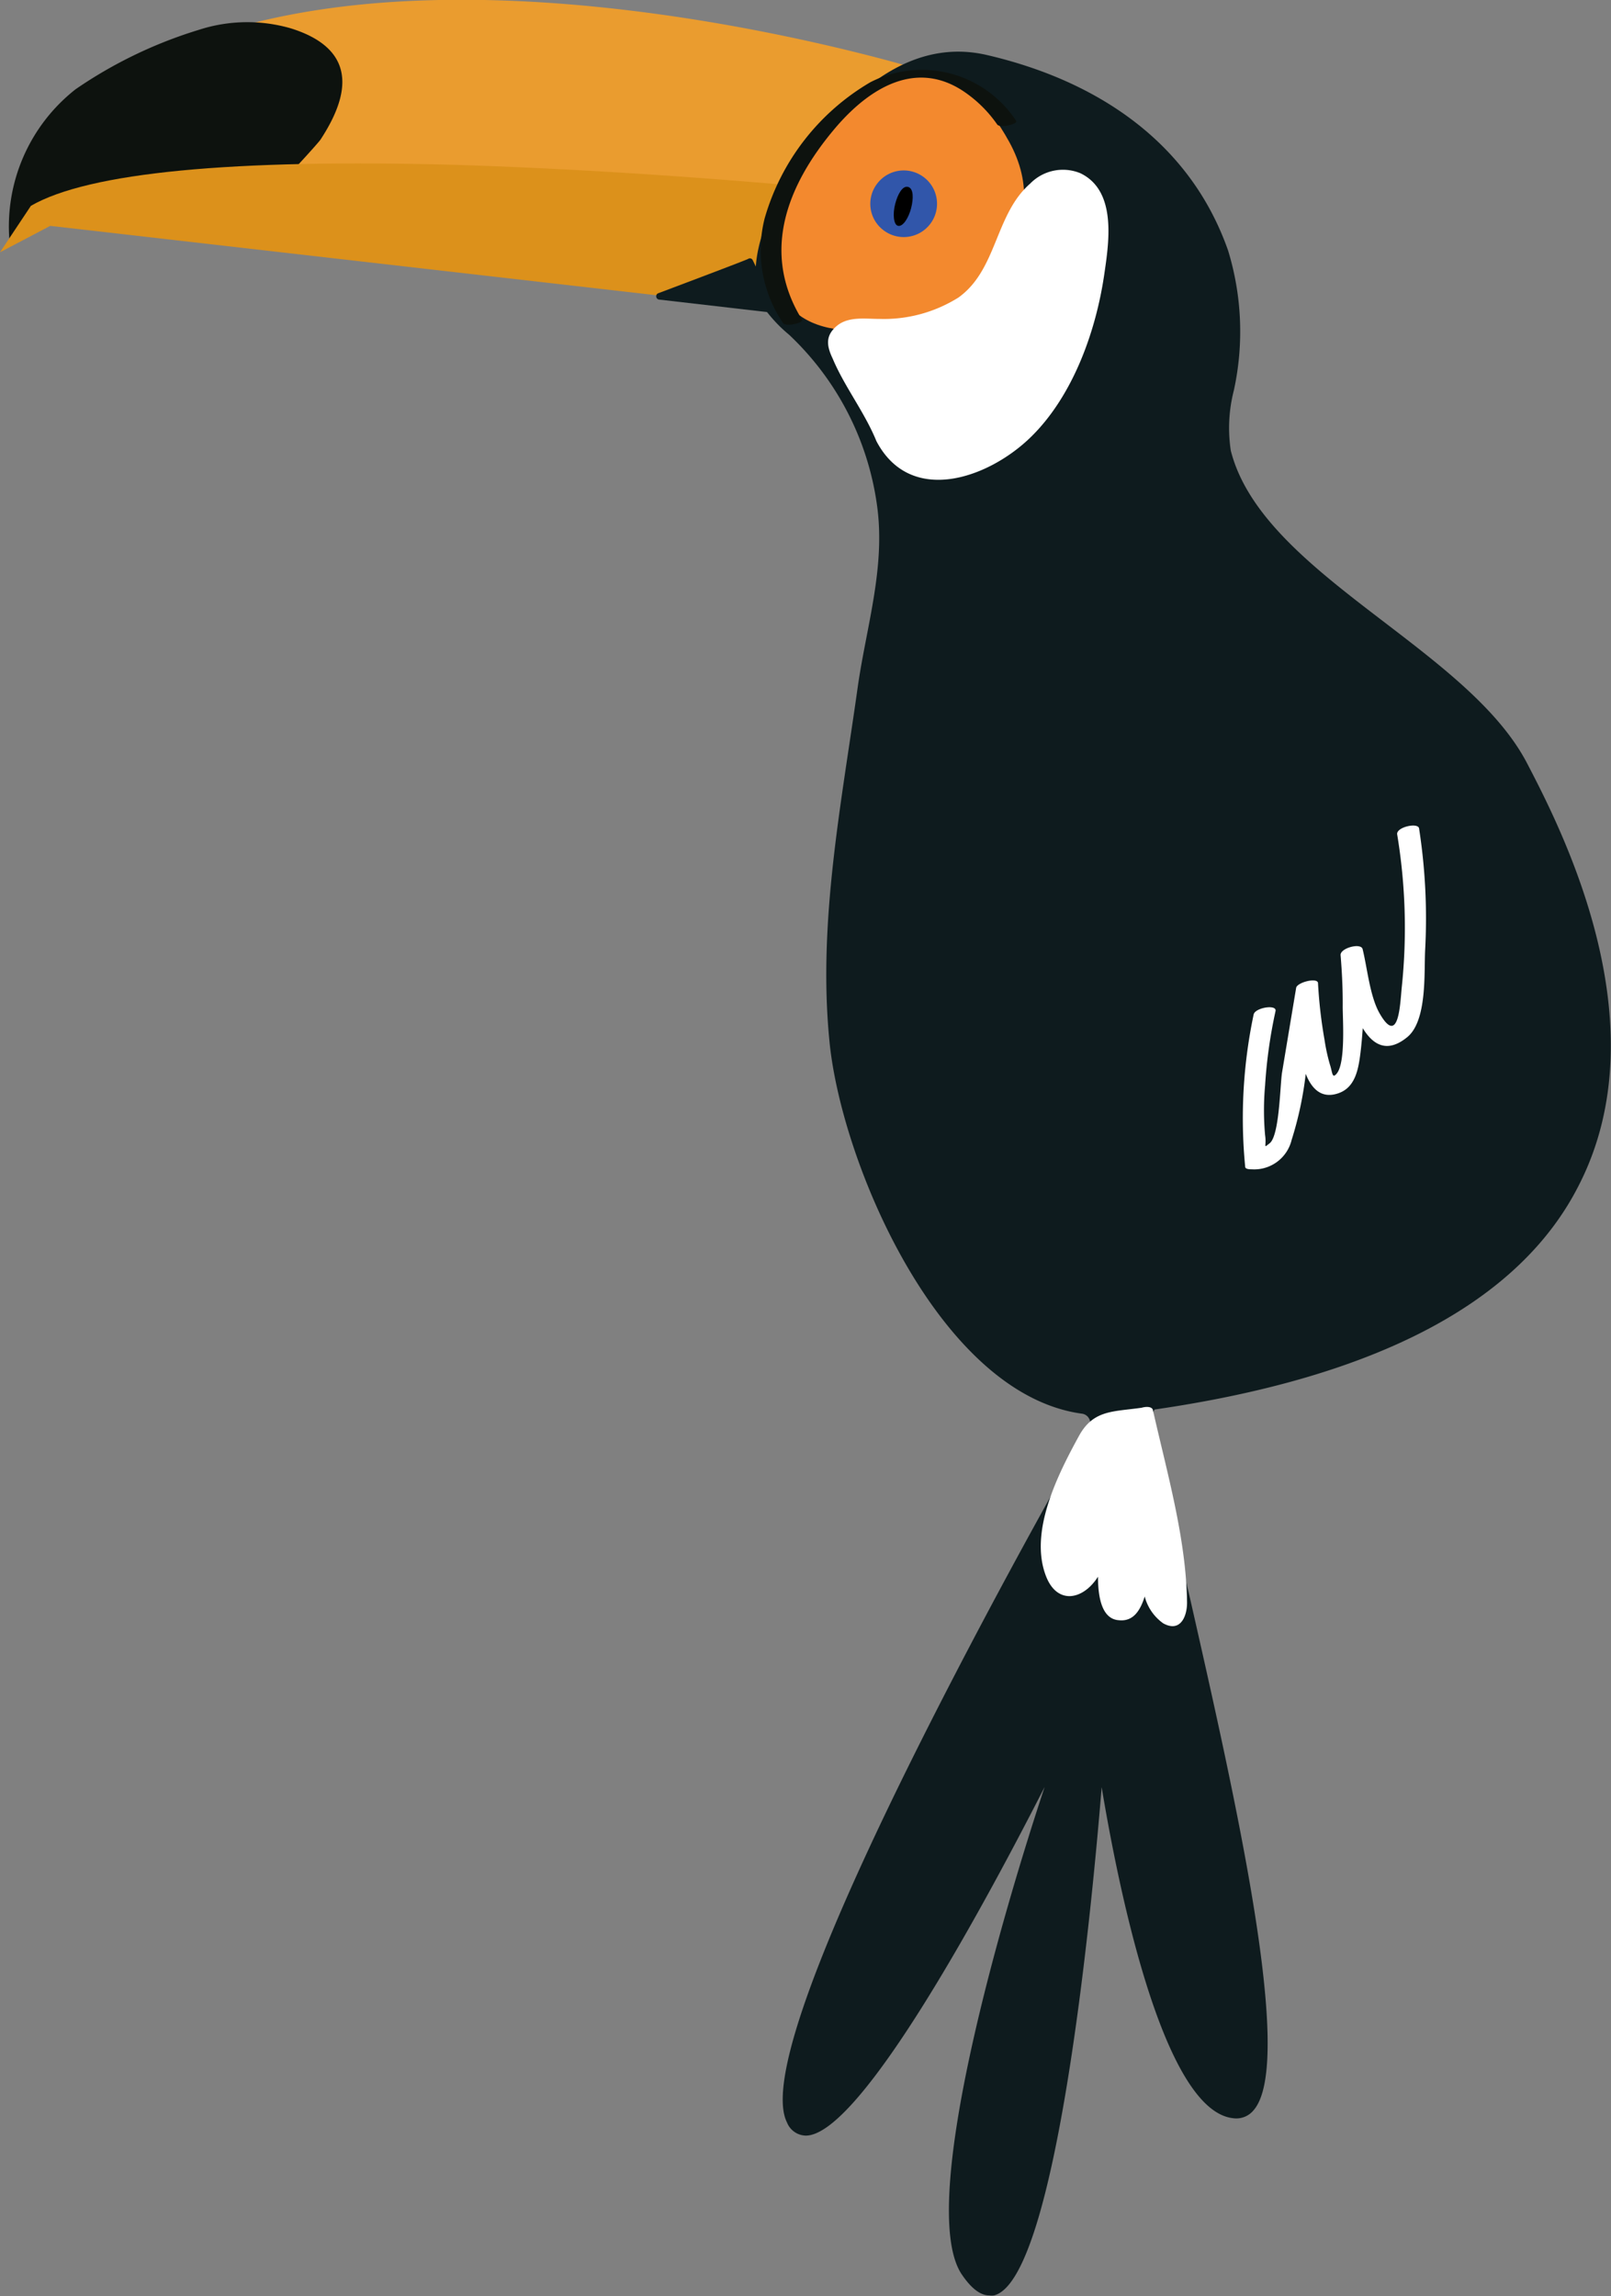 <svg xmlns="http://www.w3.org/2000/svg" viewBox="0 0 114.15 162.64"><rect x="0" y="0" width="114.15" height="162.64" fill="#808080" stroke="none"/><defs><style>.cls-1{fill:#ea9c2f;}.cls-2{fill:#0d120e;}.cls-3{fill:#dc911b;}.cls-4{fill:#0e1b1e;}.cls-5{fill:#fff;}.cls-6{fill:#f3892e;}.cls-7{fill:#3156aa;}</style></defs><g id="圖層_2" data-name="圖層 2"><g id="Object"><path class="cls-1" d="M67.91,6.11a11.4,11.4,0,0,0-2.78-1.2C58.65,3,24.57-6,6.94,6.48c0,0-6.54,3.32-5.84,10.15L4.78,14.2l51.67,7.62A43.11,43.11,0,0,0,69.23,7.67C69.49,7.21,68.74,6.6,67.91,6.11Z"/><path class="cls-2" d="M24.07,4.69C23.64,3.48,22.46,2.58,20.58,2a11.13,11.13,0,0,0-6.51.12,31.74,31.74,0,0,0-8.71,4.2A12.35,12.35,0,0,0,.67,17.05v.13L3,14.53a.86.86,0,0,1,.77-.29l12.67,1.87c.61.09,6-5.82,6.27-6.22h0C24.08,7.8,24.56,6.06,24.07,4.69Z"/><path class="cls-3" d="M55.28,13.05h-.16c-.11,0-10.9-1-22.75-1.37-15.94-.44-26.1.54-30.18,2.9l0,0L0,17.87,3.56,16,58,22.23Z"/><path class="cls-4" d="M55,21.82l-1.66-3.38a.22.22,0,0,0-.33-.1c-.21.11-3.92,1.51-6.36,2.43a.22.22,0,0,0-.15.25.23.23,0,0,0,.19.2h0l8.06.93a.23.23,0,0,0,.22-.1A.21.21,0,0,0,55,21.82Z"/><path class="cls-4" d="M108.21,54.08c-4.28-8.23-18.78-13.42-21-22.16a10.7,10.7,0,0,1,.22-4.28,19.59,19.59,0,0,0-.41-9.89C84.3,10,77.64,5.69,69.94,3.9c-5.2-1.21-9.27,2.35-12.42,6.29-2.13,2.66-5.47,8.49-3.25,11.81a10.2,10.2,0,0,0,1.64,1.71,20.41,20.41,0,0,1,6.22,12c.65,4.46-.76,8.7-1.37,13.07-1.16,8.25-2.8,16.55-2,24.85.78,8.61,7.78,25.13,17.9,26.51a.67.67,0,0,1,.52.37.71.71,0,0,1,0,.65c-2.31,4-8.23,14.6-13.36,25.07-6.6,13.49-9.32,21.6-8.06,24.11a1.47,1.47,0,0,0,1.33.94c3.93,0,13-17,16.93-24.7-2.83,8.52-9.06,29.48-5.92,34.46.66,1,1.33,1.56,2,1.56a1.24,1.24,0,0,0,.33,0c4.5-1.13,7-28.24,7.63-36,1,6,4.19,22.94,9.34,23.45a1.58,1.58,0,0,0,1.41-.55c3-3.37-1.33-22.34-4.47-36.2C82.85,107,81.72,102,81.69,100.34c0-.26.07-.49.16-.5,15.71-2.28,25.81-7.6,30-15.84C117.78,72.49,110.58,58.64,108.21,54.08Z"/><path class="cls-5" d="M81.69,99.88c-.06-.24-.45-.26-.8-.16-2,.29-3.42.13-4.44,2-1.49,2.72-3.56,6.79-2.33,9.94.78,2,2.56,1.7,3.62.12l.06-.09c0,1.62.34,3,1.47,3.08,1,.11,1.51-.63,1.84-1.68a3.37,3.37,0,0,0,1.31,1.9c1.22.68,1.7-.5,1.69-1.49C84.05,109,82.68,104.27,81.69,99.88Z"/><path class="cls-5" d="M100.55,58.68c-.07-.44-1.64-.09-1.55.43a40.46,40.46,0,0,1,.33,10.77c-.12,1.08-.18,4.36-1.59,1.88-.68-1.21-.86-3.2-1.19-4.53-.12-.47-1.6-.07-1.56.43.1,1.21.16,2.42.15,3.64,0,.92.21,3.94-.41,4.73-.35.44-.31-.07-.5-.63a13.33,13.33,0,0,1-.38-1.75,33.29,33.29,0,0,1-.46-4c0-.44-1.49-.07-1.55.33l-1,6c-.14.89-.18,4.44-.87,5-.51.4-.21.22-.33-.57a19.71,19.71,0,0,1,0-3.52,34.64,34.64,0,0,1,.74-5.27c.1-.5-1.45-.24-1.55.24a35.54,35.54,0,0,0-.6,10.79c0,.18.35.18.46.18a2.73,2.73,0,0,0,2.83-2.08,24.92,24.92,0,0,0,1-4.68c.44,1.11,1.16,1.79,2.35,1.36s1.39-1.76,1.53-2.86c.07-.58.12-1.16.16-1.74.72,1.19,1.73,1.8,3.15.64s1.19-4.55,1.27-6.16A41.58,41.58,0,0,0,100.55,58.68Z"/><path class="cls-6" d="M71.51,10.05C65.11-1.57,57,11.18,56.14,12.54c0,.07-.53,2.59-.56,2.67C50.36,30.21,78.24,22.28,71.51,10.05Z"/><path class="cls-2" d="M72,8.56A8,8,0,0,0,61.68,5.82a16.42,16.42,0,0,0-7.5,9.65,9.17,9.17,0,0,0,1.31,7.42c.17.27,1.49,0,1.33-.26-2.9-4.71-1.09-9.44,2.27-13.45,2.46-2.94,5.9-5.11,9.43-2.54a9,9,0,0,1,2.14,2.18C70.85,9.09,72.15,8.8,72,8.56Z"/><path class="cls-7" d="M62.63,16.33a2.36,2.36,0,1,0-.5-3.29A2.34,2.34,0,0,0,62.63,16.33Z"/><path d="M63.43,14.45c.17-.67.51-1.31.91-1.21s.39.83.22,1.5S64,16.05,63.65,16,63.25,15.12,63.43,14.45Z"/><path class="cls-5" d="M76.55,12.27A3.24,3.24,0,0,0,73,13c-2.51,2.19-2.33,6.09-5.08,8.07a9.93,9.93,0,0,1-5.63,1.52c-1,0-2.18-.19-3,.5S58.57,24.5,59,25.4c.84,2,2.26,3.79,3.1,5.85C64.51,35.83,70,33.9,73,31s4.68-7.52,5.27-11.74C78.6,17,79.09,13.49,76.55,12.27Z"/></g></g></svg>